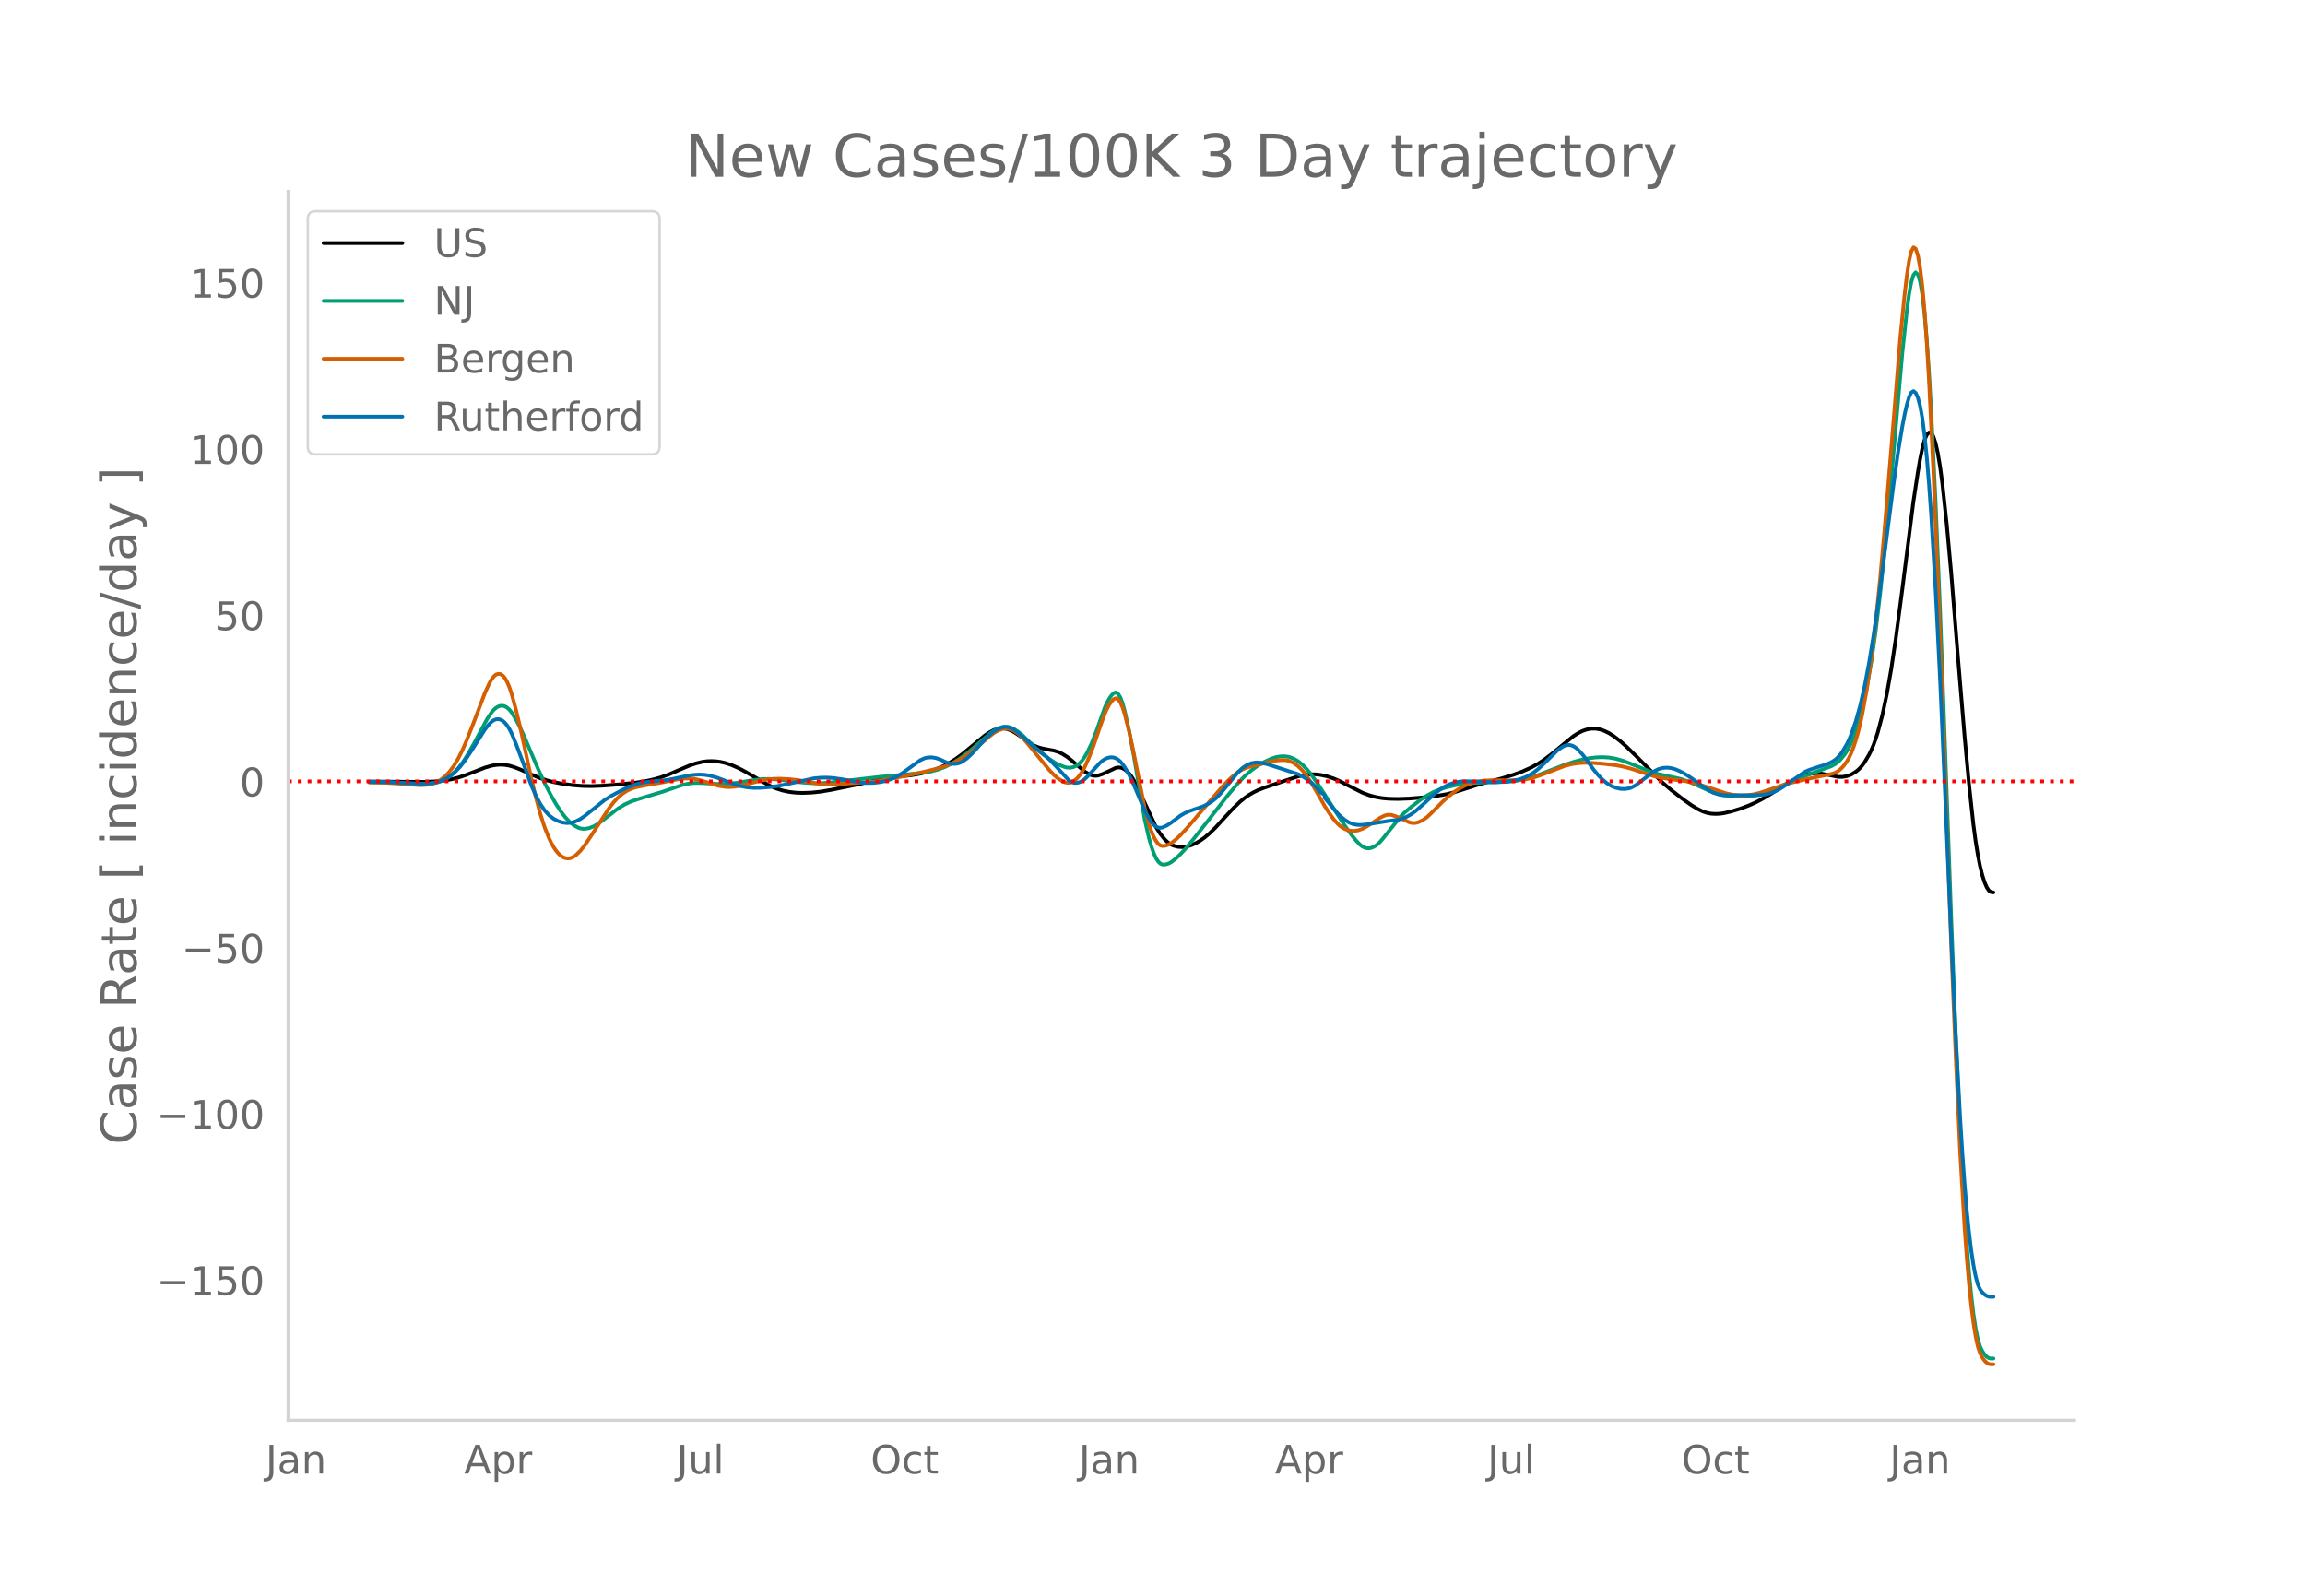 <svg height="864" viewBox="0 0 936 648" width="1248" xmlns="http://www.w3.org/2000/svg" xmlns:xlink="http://www.w3.org/1999/xlink"><defs><style>*{stroke-linecap:butt;stroke-linejoin:round}</style></defs><g id="figure_1"><path d="M0 648h936V0H0z" style="fill:#fff" id="patch_1"/><g id="axes_1"><path d="M117 576.72h725.4V77.76H117z" style="fill:none" id="patch_2"/><path clip-path="url(#p74e17506fe)" d="m149.973 317.358 14.434.103 8.119.032 4.51-.188 3.609-.384 2.706-.487 2.707-.676 2.706-.883 4.51-1.75 3.61-1.397 2.706-.8 1.804-.316 1.804-.111 1.804.096 1.805.312 1.804.527 2.706 1.043 4.511 2.06 3.608 1.474 2.707.886 2.706.685 3.609.689 4.51.595 3.609.279 3.608.063 4.511-.17 7.217-.565 6.315-.667 3.608-.553 3.609-.77 2.706-.779 3.609-1.306 4.51-1.958 3.609-1.537 2.706-.917 2.707-.647 1.804-.233 1.804-.07 1.804.086 1.805.24 1.804.395 2.706.875 2.707 1.185 2.706 1.423 9.924 5.706 2.706 1.186 2.706.867 2.707.572 2.706.31 2.706.097 3.609-.126 3.608-.374 4.511-.75 9.923-2.039 12.63-2.842 3.609-.404 6.315-.66 3.608-.624 3.609-.899 2.706-.899 2.706-1.128 2.707-1.4 2.706-1.709 2.707-1.969 3.608-2.964 5.413-4.5 1.804-1.215 1.804-.99 1.805-.594 1.804-.157 1.804.262 1.804.664 1.805 1.058 7.217 4.938 1.804.759 1.804.498 2.706.53 1.805.307 1.804.543 1.804.846 1.804 1.139 1.805 1.403 5.412 4.637 1.805 1.065.902.376.902.22.902.056.902-.107 1.805-.61 2.706-1.232 2.706-1.281.902-.169.903.048.902.263.902.481.902.705.902.936.902 1.17.902 1.4 1.805 3.484 7.217 15.588 1.804 2.877 1.804 2.244.902.883.902.722.902.561.903.408 1.804.47 1.804.109 1.804-.246 1.805-.549 1.804-.8 1.804-1.046 1.804-1.278 1.805-1.508 2.706-2.639 3.608-3.956 3.609-3.87 2.706-2.602 1.805-1.466 1.804-1.245 1.804-1.056 1.804-.874 2.707-1.043 8.119-2.75 5.413-1.775 2.706-.595 2.706-.269 1.805.023 1.804.193 2.706.575 2.707.893 2.706 1.171 3.609 1.867 5.412 2.734 2.707 1.031 2.706.74 2.706.462 2.707.24 3.608.074 4.511-.158 5.413-.435 6.315-.732 3.608-.63 2.707-.664 4.51-1.41 5.413-1.752 4.51-1.226 5.413-1.413 4.51-1.412 3.61-1.327 3.608-1.621 2.706-1.5 2.707-1.783 2.706-2.061 9.021-7.393 1.805-1.153 1.804-.92 1.804-.622 1.804-.315 1.805-.004 1.804.311 1.804.616 1.804.881 1.805 1.135 2.706 2.06 2.706 2.393 3.609 3.533 10.825 10.901 3.609 3.08 4.51 3.514 3.61 2.586 2.705 1.629 1.805.893 1.804.629 1.804.342 1.804.102 1.805-.088 1.804-.275 2.706-.635 3.609-1.095 3.608-1.352 2.707-1.213 2.706-1.418 3.609-2.148 7.217-4.56 2.706-1.446 2.706-1.176 1.805-.568 1.804-.38 1.804-.159 1.804.067 2.707.445 4.51.955 1.805.02 1.804-.295 1.804-.666 1.804-1.094.903-.715.902-.864.902-1.048.902-1.237 1.804-3.045.902-1.823.902-2.105.903-2.464.902-2.839 1.804-6.806 1.804-8.45 1.804-10.233 1.805-12.007 2.706-20.417 4.51-35.685 1.805-11.894.902-5.252.902-4.451.902-3.335.902-2.154.903-.975.902.216.902 1.455.902 2.747.902 4.049.902 5.349.902 6.65 1.805 16.759 1.804 19.735 2.706 33.666 2.707 32.383 1.804 19.59 1.804 16.627.902 6.705.902 5.612.903 4.548.902 3.628.902 2.851.902 2.103.902 1.356.902.607.902.116h0" style="fill:none;stroke:#000;stroke-linecap:round;stroke-width:1.5" id="line2d_1"/><path clip-path="url(#p74e17506fe)" d="m149.973 317.533 7.217.09 6.315.329 7.217.45 2.706-.04 1.804-.149 1.805-.33 1.804-.536 1.804-.81 1.804-1.157 1.805-1.509 1.804-1.912 1.804-2.368 1.804-2.795 2.707-4.735 5.412-10.07 1.805-2.719.902-1.04.902-.79.902-.54.902-.288.902-.035.902.234.903.519.902.806.902 1.094 1.804 2.935 1.804 3.511 1.805 3.972 5.412 12.723 2.707 5.774 2.706 5.205 1.804 3.109 1.805 2.77 1.804 2.408 1.804 1.956 1.804 1.484 1.805.998.902.3.902.165.902.027 1.804-.323 1.805-.704 1.804-1.052 2.706-2.056 5.413-4.178 2.706-1.62 2.707-1.24 2.706-.902 9.923-2.995 8.12-2.784 2.706-.565 1.804-.195 2.707-.028 3.608.227 3.609.205 3.608-.07 3.609-.369 4.51-.723 3.609-.567 2.706-.267 2.707-.051 3.608.24 6.315.81 4.51.48 3.609.197 3.609-.046 3.608-.3 19.847-2.256 10.825-.994 6.315-.608 3.609-.616 2.706-.732 2.707-1.01 2.706-1.327 2.706-1.644 2.707-1.93 2.706-2.194 8.12-7.013 1.803-1.18 1.805-.766.902-.223.902-.106.902.022.902.15.902.278.902.408 1.805 1.16 1.804 1.47 2.706 2.639 2.707 2.584 2.706 2.319 2.706 2.04 2.707 1.717 1.804.896 1.804.684.902.212.903.07.902-.078.902-.228.902-.385.902-.58.902-.811.902-1.052.902-1.292.903-1.532 1.804-3.747 1.804-4.523 3.609-10.141.902-1.986.902-1.655.902-1.322.902-.943.902-.322.902.54.903 1.448.902 2.358.902 3.222 1.804 8.123 1.804 9.618 4.51 26.366 1.805 7.799.902 3.12.902 2.57.903 2.013.902 1.457.902.9.902.377.902.018.902-.177.902-.34.902-.503 1.805-1.422 1.804-1.714 1.804-1.933 3.609-4.324 5.412-6.851 8.12-10.412 4.51-5.404 2.707-2.821 2.706-2.371 2.706-1.956 2.707-1.565 2.706-1.235 1.804-.582 1.805-.321 1.804-.054 1.804.274 1.804.661 1.805 1.054 1.804 1.452 1.804 1.853 1.804 2.224 2.707 3.806 5.413 8.444 5.412 8.324 2.707 3.775 1.804 2.233 1.804 1.895.902.672.902.45.903.231.902.015.902-.183.902-.359.902-.531.902-.705.902-.877 1.805-2.163 6.314-7.894 1.805-1.81 2.706-2.301 3.609-2.78 2.706-1.782 2.706-1.464 2.707-1.126 2.706-.824 3.609-.82 3.608-.557 3.609-.34 4.51-.182 9.022-.281 3.608-.39 2.706-.488 2.707-.678 3.608-1.168 5.413-2.093 5.413-2.087 3.608-1.193 3.609-.963 2.706-.53 2.707-.333 2.706-.11 2.706.16 2.707.474 2.706.758 2.707 1.016 9.02 3.648 2.707.8 3.609.77 5.412 1.18 2.707.877 2.706 1.106 8.12 3.657 2.706.78 2.706.465 2.706.248 3.609.065 2.706-.131 2.707-.37 2.706-.686 2.706-.947 3.609-1.576 7.217-3.142 5.413-2.102 9.021-3.346 1.804-.999.902-.695.903-.853 1.804-2.181.902-1.34.902-1.563.902-1.842.902-2.132 1.805-5.145.902-3.1.902-3.548 1.804-8.48 1.804-10.341 1.805-12.562 1.804-15.14 1.804-17.532 2.706-29.197 4.511-51.129 1.804-16.905.902-6.81.903-4.972.902-3.02.902-1.066.902.885.902 2.9.902 5.22.902 7.854.902 10.545.903 13.239.902 15.833 1.804 37.475 1.804 43.608 1.804 49.452 2.707 75.27 1.804 46.28 1.804 40.603 1.805 32.49.902 13.163.902 11.145.902 9.304.902 7.645.902 6.02.902 4.396.903 2.874.902 1.86.902 1.357.902.954.902.554.902.151.902-.025h0" style="fill:none;stroke:#009e73;stroke-linecap:round;stroke-width:1.5" id="line2d_2"/><path clip-path="url(#p74e17506fe)" d="m149.973 317.725 6.315.095 5.412.347 9.022.675 2.706-.193 1.804-.337 1.805-.63 1.804-.957 1.804-1.38 1.804-1.898 1.805-2.424 1.804-2.997 1.804-3.621 1.804-4.19 2.707-6.892 4.51-11.899 1.805-3.935.902-1.598.902-1.19.902-.756.902-.324.902.11.902.551.902 1.036.903 1.562.902 2.097.902 2.632 1.804 6.619 1.804 7.511 2.707 12.44 1.804 8.334 1.804 7.505 1.804 6.607 1.805 5.559 1.804 4.474.902 1.833.902 1.579.902 1.336.902 1.098.903.859.902.622.902.398.902.185.902-.024.902-.235.902-.444.903-.647 1.804-1.757 1.804-2.256 2.706-4.071 7.217-11.102 1.805-2.302 1.804-1.934 1.804-1.542 1.804-1.165 1.805-.858 1.804-.57 3.608-.733 7.217-1.255 6.315-1.255 2.707-.296 1.804-.026 1.804.164 1.804.354 2.707.77 5.413 1.68 2.706.457 1.804.085 1.804-.109 2.707-.422 2.706-.645 5.413-1.42 2.706-.49 2.707-.252 2.706-.054 3.609.181 3.608.406 3.609.646 3.608.654 2.707.329 2.706.113 4.51-.183 12.63-.905 4.511-.658 7.217-1.33 9.021-1.922 5.413-1.292 3.609-1.09 2.706-1.043 2.706-1.299 2.707-1.622 2.706-1.946 2.706-2.255 4.511-3.877 1.804-1.412 1.805-1.059 1.804-.641.902-.145.902-.005.902.138.902.28.902.423 1.805 1.242 1.804 1.656 1.804 2.03 9.021 10.992 1.805 1.95 1.804 1.564 1.804 1.12.902.385.902.217.903.002.902-.221.902-.446.902-.67.902-.905.902-1.147.902-1.39.902-1.635 1.805-3.99 1.804-4.71 2.706-7.923 1.805-4.953.902-1.996.902-1.663.902-1.33.902-.956.902-.38.902.4.903 1.22.902 2.04.902 2.815 1.804 7.105 1.804 8.366 4.51 22.766 1.805 6.659.902 2.643.902 2.162.903 1.677.902 1.191.902.706.902.25.902-.066.902-.24.902-.383.902-.528 1.805-1.429 1.804-1.694 2.706-2.92 9.924-11.674 4.51-5.23 2.707-2.819 1.804-1.627 1.804-1.402 1.804-1.09 1.805-.76 2.706-.792 3.609-.781 3.608-.863 1.804-.394 1.805-.2 1.804.006.902.115.902.226 1.804.807 1.805 1.284 1.804 1.789 1.804 2.3 1.804 2.76 2.707 4.6 2.706 4.77 1.804 2.832 1.805 2.5 1.804 2.04.902.797.902.649.902.502 1.805.63 1.804.185 1.804-.256 1.804-.643 1.805-.975 5.412-3.521 1.805-.891.902-.246.902-.082.902.082 1.804.561 2.707 1.16 2.706 1.257.902.239.902.084.902-.07.902-.22 1.805-.818 1.804-1.259 1.804-1.685 4.51-4.552 2.707-2.42 2.707-2.047 1.804-1.14 1.804-.94 1.804-.745 1.805-.576 1.804-.41 2.706-.35 2.707-.14 5.412.03 4.511-.014 2.706-.212 2.707-.461 2.706-.718 2.707-.964 9.02-3.475 2.707-.703 2.707-.425 2.706-.17 2.706.05 4.511.317 5.413.634 2.706.498 3.609.932 3.608 1.198 5.413 1.787 2.706.645 3.609.535 7.217.95 2.706.608 3.609 1.087 9.923 3.266 2.706.533 2.707.237 2.706-.066 2.707-.367 2.706-.662 3.608-1.167 6.315-2.16 4.511-1.202 9.923-2.176 3.609-.689 1.804-.468.902-.352.902-.523.903-.706.902-.89.902-1.075.902-1.275.902-1.56.902-1.932.902-2.319.902-2.706.903-3.11.902-3.591.902-4.15 1.804-10.019 1.804-12.325 1.805-14.87 1.804-17.658 1.804-20.155 2.706-32.558 3.609-44.443 1.804-18.118.902-7.612.902-6.05.903-3.924.902-1.687.902.55.902 2.787.902 5.058.902 7.499.902 10.11.902 12.755.903 15.401 1.804 37.763 1.804 43.477 1.804 48.215 3.609 100.33 1.804 44.664 1.804 38.644 1.805 30.785.902 12.416.902 10.47.902 8.714.902 7.146.902 5.617.902 4.089.903 2.656.902 1.707.902 1.241.902.871.902.502.902.133.902-.026h0" style="fill:none;stroke:#d55e00;stroke-linecap:round;stroke-width:1.5" id="line2d_3"/><path clip-path="url(#p74e17506fe)" d="m149.973 317.525 8.119.11 7.217.375 5.413.258 2.706-.066 2.706-.301 1.805-.423 1.804-.63 1.804-.924 1.804-1.237 1.805-1.566 1.804-1.95 1.804-2.342 2.707-4.013 5.412-8.557 1.805-2.273.902-.893.902-.632.902-.356.902-.082.902.195.902.473.902.775.903 1.096.902 1.422.902 1.747 1.804 4.297 2.706 7.176 3.609 9.895 1.804 4.089 1.804 3.347 1.805 2.65 1.804 1.967 1.804 1.339 1.804.933 1.805.582 1.804.212 1.804-.179 1.805-.57 1.804-.924 1.804-1.244 8.12-6.495 2.706-1.695 4.51-2.4 2.707-1.263 2.706-.98 2.706-.675 2.707-.37 7.217-.687 2.706-.513 6.315-1.354 2.706-.304 1.805-.05 1.804.115 1.804.291 2.706.708 2.707.984 4.51 1.744 2.707.82 2.706.522 2.707.234 2.706-.028 3.609-.268 3.608-.491 3.609-.729 10.825-2.346 2.706-.265 2.707-.049 2.706.188 3.609.521 7.217 1.288 2.706.203 2.706-.045 2.707-.328 1.804-.391 1.804-.548 1.805-.705 1.804-.905 1.804-1.147 7.217-5.222 1.804-.806.903-.225 1.804-.113 1.804.271 1.804.636 2.707 1.239 1.804.443.902.08.902-.037.902-.17.902-.308.903-.444 1.804-1.296 1.804-1.692 1.804-1.943 3.609-4.068 1.804-1.735 1.804-1.474 1.805-1.074 1.804-.634.902-.13.902.018.902.17.902.322.902.474 1.805 1.33 2.706 2.398 3.609 3.342 2.706 2.068 1.804 1.369 1.804 1.614 2.707 2.822 5.413 5.907.902.535.902.306.902.082.902-.122.902-.306.902-.486.902-.666.903-.845 5.412-5.895.903-.758.902-.596.902-.427.902-.256.902-.086.902.09.902.3.902.542.903.79.902 1.04.902 1.28 1.804 3.138 1.804 3.785 4.51 10.7 1.805 3.33.902 1.331.902 1.04.903.734.902.431.902.128.902-.159 1.804-.817 1.804-1.193 3.609-2.745 1.804-1.04 1.804-.809 2.707-.962 2.706-.896 1.804-.853 1.805-1.094 1.804-1.417 1.804-1.823 2.707-3.282 4.51-5.51 1.804-1.718 1.805-1.2 1.804-.731 1.804-.317 1.804.09 2.707.592 3.608 1.147 9.022 2.933 1.804.913 1.804 1.14 1.804 1.394 1.805 1.752 1.804 2.125 1.804 1.15v1.148l4.51 5.55 1.805 1.863 1.804 1.513 1.805 1.122 1.804.692 1.804.265 1.804-.03 1.805-.194 9.02-1.428 3.61-.454 1.804-.509 1.804-.75 1.804-1.021 1.804-1.324 2.707-2.406 5.412-4.968 1.805-1.36 1.804-1.12 1.804-.876 1.805-.632 1.804-.4 1.804-.214 2.706-.014 10.826.354 4.51-.304 3.61-.518 1.803-.442 1.805-.659 1.804-.878 1.804-1.125 1.804-1.396 2.707-2.501 5.412-5.31 1.805-1.223.902-.431.902-.268.902-.063.902.15.902.362.902.576.903.78 1.804 1.963 1.804 2.337 2.706 3.81 1.805 2.193 1.804 1.854 1.804 1.495 1.804 1.118 1.805.747 1.804.41 1.804.08 1.805-.273.902-.303 1.804-.964 2.706-2.073 4.51-3.44 1.805-.958 1.804-.526 1.805-.142 1.804.196 1.804.53 1.804.788 1.805.969 2.706 1.739 3.609 2.644 1.804 1.305 1.804 1.107 1.804.89 1.805.622 1.804.342 2.706.118 9.924-.05 3.608-.125 1.804-.293 1.805-.524 1.804-.75 1.804-.953 2.706-1.777 7.218-5.036 1.804-.804 3.608-1.196 3.609-1.118 1.804-.84.902-.522.902-.65.902-.835.903-1.032.902-1.228 1.804-3.054.902-1.873.902-2.158 1.804-5.193 1.805-6.428 1.804-7.926 1.804-9.49 1.804-11.031 1.805-12.483 2.706-21.082 3.609-27.771 1.804-12.858 1.804-10.927.902-4.632.902-4.015.902-3.089.903-1.853.902-.557.902.74.902 2.037.902 3.393.902 5.042.902 6.985.902 8.985.903 10.986.902 12.935 1.804 30.665 1.804 36.197 1.804 41.508 2.707 63.365 1.804 38.83 1.804 33.85.903 14.266.902 12.465.902 10.66.902 8.897.902 7.32.902 5.933.902 4.584.902 3.235.903 1.976.902 1.174.902.828.902.573.902.318 1.804.03h0" style="fill:none;stroke:#0072b2;stroke-linecap:round;stroke-width:1.5" id="line2d_4"/><path clip-path="url(#p74e17506fe)" d="M117 317.285h725.4" style="fill:none;stroke:red;stroke-dasharray:1.5,2.475;stroke-dashoffset:0;stroke-width:1.5" id="line2d_5"/><path d="M117 576.72V77.76" style="fill:none;stroke:#d3d3d3;stroke-linecap:square;stroke-linejoin:miter;stroke-width:1.25" id="patch_3"/><path d="M117 576.72h725.4" style="fill:none;stroke:#d3d3d3;stroke-linecap:square;stroke-linejoin:miter;stroke-width:1.25" id="patch_4"/><g id="matplotlib.axis_1"><g id="xtick_1"><g style="fill:#696969" transform="matrix(.16 0 0 -.16 107.87 598.378)" id="text_1"><defs><path d="M9.813 72.906h9.859V5.078q0-13.187-5-19.14-5-5.954-16.094-5.954h-3.75v8.297h3.078q6.531 0 9.219 3.672Q9.813-4.39 9.813 5.078z" id="DejaVuSans-74"/><path d="M34.281 27.484q-10.89 0-15.093-2.484-4.204-2.484-4.204-8.5 0-4.781 3.157-7.594 3.156-2.797 8.562-2.797 7.485 0 12 5.297 4.516 5.297 4.516 14.078v2zm17.922 3.72V0H43.22v8.297Q40.14 3.328 35.547.953q-4.594-2.375-11.234-2.375-8.391 0-13.36 4.719Q6 8.016 6 15.922q0 9.219 6.172 13.906 6.187 4.688 18.437 4.688h12.61v.89q0 6.203-4.078 9.594-4.078 3.39-11.453 3.39-4.688 0-9.141-1.124-4.438-1.125-8.531-3.375v8.312q4.921 1.906 9.562 2.844 4.64.953 9.031.953 11.875 0 17.735-6.156 5.86-6.14 5.86-18.64z" id="DejaVuSans-97"/><path d="M54.89 33.016V0h-8.984v32.719q0 7.765-3.031 11.61-3.031 3.858-9.078 3.858-7.281 0-11.484-4.64-4.204-4.625-4.204-12.64V0H9.08v54.688h9.03v-8.5q3.235 4.937 7.594 7.374Q30.078 56 35.797 56q9.422 0 14.25-5.828 4.844-5.828 4.844-17.156z" id="DejaVuSans-110"/></defs><use xlink:href="#DejaVuSans-74"/><use x="29.492" xlink:href="#DejaVuSans-97"/><use x="90.771" xlink:href="#DejaVuSans-110"/></g></g><g id="xtick_2"><g style="fill:#696969" transform="matrix(.16 0 0 -.16 188.456 598.378)" id="text_2"><defs><path d="M34.188 63.188 20.797 26.906h26.812zm-5.579 9.718h11.188L67.578 0h-10.25l-6.64 18.703h-32.86L11.188 0H.78z" id="DejaVuSans-65"/><path d="M18.11 8.203v-29H9.077v75.484h9.031v-8.296q2.844 4.875 7.157 7.234Q29.594 56 35.594 56q9.968 0 16.187-7.906 6.235-7.907 6.235-20.797T51.78 6.484q-6.218-7.906-16.187-7.906-6 0-10.328 2.375-4.313 2.375-7.157 7.25zm30.578 19.094q0 9.906-4.079 15.547-4.078 5.64-11.203 5.64-7.14 0-11.218-5.64-4.079-5.64-4.079-15.547 0-9.906 4.078-15.547 4.079-5.64 11.22-5.64 7.124 0 11.202 5.64t4.078 15.547z" id="DejaVuSans-112"/><path d="M41.11 46.297q-1.516.875-3.297 1.281Q36.03 48 33.89 48q-7.625 0-11.703-4.953-4.079-4.953-4.079-14.234V0H9.08v54.688h9.03v-8.5q2.844 4.984 7.375 7.39Q30.031 56 36.531 56q.922 0 2.047-.125 1.125-.11 2.484-.36z" id="DejaVuSans-114"/></defs><use xlink:href="#DejaVuSans-65"/><use x="68.408" xlink:href="#DejaVuSans-112"/><use x="131.885" xlink:href="#DejaVuSans-114"/></g></g><g id="xtick_3"><g style="fill:#696969" transform="matrix(.16 0 0 -.16 274.737 598.378)" id="text_3"><defs><path d="M8.5 21.578v33.11h8.984V21.922q0-7.766 3.016-11.656 3.031-3.875 9.094-3.875 7.265 0 11.484 4.64 4.234 4.64 4.234 12.656v31h8.985V0h-8.984v8.406Q42.047 3.422 37.718 1q-4.313-2.422-10.032-2.422-9.421 0-14.312 5.86Q8.5 10.296 8.5 21.578zM31.11 56z" id="DejaVuSans-117"/><path d="M9.422 75.984h8.984V0H9.422z" id="DejaVuSans-108"/></defs><use xlink:href="#DejaVuSans-74"/><use x="29.492" xlink:href="#DejaVuSans-117"/><use x="92.871" xlink:href="#DejaVuSans-108"/></g></g><g id="xtick_4"><g style="fill:#696969" transform="matrix(.16 0 0 -.16 353.553 598.378)" id="text_4"><defs><path d="M39.406 66.219q-10.75 0-17.078-8.016-6.312-8-6.312-21.828 0-13.766 6.312-21.781 6.328-8 17.078-8 10.735 0 17.016 8 6.281 8.015 6.281 21.781 0 13.828-6.281 21.828-6.281 8.016-17.016 8.016zm0 8q15.328 0 24.5-10.281 9.188-10.282 9.188-27.563 0-17.234-9.188-27.516-9.172-10.28-24.5-10.28-15.375 0-24.593 10.25-9.204 10.265-9.204 27.546t9.204 27.563q9.218 10.28 24.593 10.28z" id="DejaVuSans-79"/><path d="M48.781 52.594v-8.407q-3.812 2.11-7.64 3.157-3.828 1.047-7.735 1.047-8.75 0-13.593-5.547-4.829-5.532-4.829-15.547 0-10.016 4.829-15.563 4.843-5.53 13.593-5.53 3.907 0 7.735 1.046 3.828 1.047 7.64 3.156V2.094Q45.016.344 40.984-.531q-4.015-.89-8.562-.89-12.36 0-19.64 7.765-7.266 7.765-7.266 20.953 0 13.375 7.343 21.031Q20.22 56 33.016 56q4.14 0 8.093-.86 3.953-.843 7.672-2.546z" id="DejaVuSans-99"/><path d="M18.313 70.219V54.688h18.5v-6.985h-18.5V18.016q0-6.688 1.828-8.594 1.828-1.906 7.453-1.906h9.218V0h-9.218q-10.407 0-14.36 3.875-3.953 3.89-3.953 14.14v29.688H2.687v6.984h6.594V70.22z" id="DejaVuSans-116"/></defs><use xlink:href="#DejaVuSans-79"/><use x="78.711" xlink:href="#DejaVuSans-99"/><use x="133.691" xlink:href="#DejaVuSans-116"/></g></g><g id="xtick_5"><g style="fill:#696969" transform="matrix(.16 0 0 -.16 438.048 598.378)" id="text_5"><use xlink:href="#DejaVuSans-74"/><use x="29.492" xlink:href="#DejaVuSans-97"/><use x="90.771" xlink:href="#DejaVuSans-110"/></g></g><g id="xtick_6"><g style="fill:#696969" transform="matrix(.16 0 0 -.16 517.732 598.378)" id="text_6"><use xlink:href="#DejaVuSans-65"/><use x="68.408" xlink:href="#DejaVuSans-112"/><use x="131.885" xlink:href="#DejaVuSans-114"/></g></g><g id="xtick_7"><g style="fill:#696969" transform="matrix(.16 0 0 -.16 604.013 598.378)" id="text_7"><use xlink:href="#DejaVuSans-74"/><use x="29.492" xlink:href="#DejaVuSans-117"/><use x="92.871" xlink:href="#DejaVuSans-108"/></g></g><g id="xtick_8"><g style="fill:#696969" transform="matrix(.16 0 0 -.16 682.829 598.378)" id="text_8"><use xlink:href="#DejaVuSans-79"/><use x="78.711" xlink:href="#DejaVuSans-99"/><use x="133.691" xlink:href="#DejaVuSans-116"/></g></g><g id="xtick_9"><g style="fill:#696969" transform="matrix(.16 0 0 -.16 767.325 598.378)" id="text_9"><use xlink:href="#DejaVuSans-74"/><use x="29.492" xlink:href="#DejaVuSans-97"/><use x="90.771" xlink:href="#DejaVuSans-110"/></g></g></g><g id="matplotlib.axis_2"><g id="ytick_1"><g style="fill:#696969" transform="matrix(.16 0 0 -.16 63.553 525.867)" id="text_10"><defs><path d="M10.594 35.5h62.593v-8.297H10.594z" id="DejaVuSans-8722"/><path d="M12.406 8.297h16.11v55.625l-17.532-3.516v8.985l17.438 3.515h9.86V8.296H54.39V0H12.406z" id="DejaVuSans-49"/><path d="M10.797 72.906h38.719v-8.312H19.828v-17.86q2.14.735 4.281 1.094 2.157.36 4.313.36 12.203 0 19.328-6.688 7.14-6.688 7.14-18.11 0-11.765-7.328-18.296-7.328-6.516-20.656-6.516-4.593 0-9.36.781-4.75.782-9.827 2.344v9.922q4.39-2.39 9.078-3.563 4.687-1.171 9.906-1.171 8.453 0 13.375 4.437 4.938 4.438 4.938 12.063 0 7.609-4.938 12.047-4.922 4.453-13.375 4.453-3.953 0-7.89-.875-3.922-.875-8.016-2.735z" id="DejaVuSans-53"/><path d="M31.781 66.406q-7.61 0-11.453-7.5Q16.5 51.422 16.5 36.375q0-14.984 3.828-22.484 3.844-7.5 11.453-7.5 7.672 0 11.5 7.5 3.844 7.5 3.844 22.484 0 15.047-3.844 22.531-3.828 7.5-11.5 7.5zm0 7.813q12.266 0 18.735-9.703 6.468-9.688 6.468-28.141 0-18.406-6.468-28.11-6.47-9.687-18.735-9.687-12.25 0-18.718 9.688-6.47 9.703-6.47 28.109 0 18.453 6.47 28.14Q19.53 74.22 31.78 74.22z" id="DejaVuSans-48"/></defs><use xlink:href="#DejaVuSans-8722"/><use x="83.789" xlink:href="#DejaVuSans-49"/><use x="147.412" xlink:href="#DejaVuSans-53"/><use x="211.035" xlink:href="#DejaVuSans-48"/></g></g><g id="ytick_2"><g style="fill:#696969" transform="matrix(.16 0 0 -.16 63.553 458.366)" id="text_11"><use xlink:href="#DejaVuSans-8722"/><use x="83.789" xlink:href="#DejaVuSans-49"/><use x="147.412" xlink:href="#DejaVuSans-48"/><use x="211.035" xlink:href="#DejaVuSans-48"/></g></g><g id="ytick_3"><g style="fill:#696969" transform="matrix(.16 0 0 -.16 73.733 390.865)" id="text_12"><use xlink:href="#DejaVuSans-8722"/><use x="83.789" xlink:href="#DejaVuSans-53"/><use x="147.412" xlink:href="#DejaVuSans-48"/></g></g><g id="ytick_4"><use xlink:href="#DejaVuSans-48" style="fill:#696969" transform="matrix(.16 0 0 -.16 97.32 323.364)" id="text_13"/></g><g id="ytick_5"><g style="fill:#696969" transform="matrix(.16 0 0 -.16 87.14 255.863)" id="text_14"><use xlink:href="#DejaVuSans-53"/><use x="63.623" xlink:href="#DejaVuSans-48"/></g></g><g id="ytick_6"><g style="fill:#696969" transform="matrix(.16 0 0 -.16 76.96 188.362)" id="text_15"><use xlink:href="#DejaVuSans-49"/><use x="63.623" xlink:href="#DejaVuSans-48"/><use x="127.246" xlink:href="#DejaVuSans-48"/></g></g><g id="ytick_7"><g style="fill:#696969" transform="matrix(.16 0 0 -.16 76.96 120.86)" id="text_16"><use xlink:href="#DejaVuSans-49"/><use x="63.623" xlink:href="#DejaVuSans-53"/><use x="127.246" xlink:href="#DejaVuSans-48"/></g></g><g style="fill:#696969" transform="matrix(0 -.2 -.2 0 55.393 464.8)" id="text_17"><defs><path d="M64.406 67.281v-10.39q-4.984 4.64-10.625 6.922-5.64 2.296-11.984 2.296-12.5 0-19.14-7.64-6.641-7.64-6.641-22.094 0-14.406 6.64-22.047 6.64-7.64 19.14-7.64 6.345 0 11.985 2.296 5.64 2.297 10.625 6.938V5.609Q59.234 2.094 53.437.33q-5.78-1.75-12.218-1.75-16.563 0-26.094 10.124-9.516 10.14-9.516 27.672 0 17.578 9.516 27.703 9.531 10.14 26.094 10.14 6.531 0 12.312-1.734 5.797-1.734 10.875-5.203z" id="DejaVuSans-67"/><path d="M44.281 53.078v-8.5q-3.797 1.953-7.906 2.922-4.094.984-8.5.984-6.688 0-10.031-2.047-3.344-2.046-3.344-6.156 0-3.125 2.39-4.906 2.391-1.781 9.626-3.39l3.078-.688q9.562-2.047 13.593-5.781 4.032-3.735 4.032-10.422 0-7.625-6.032-12.078-6.03-4.438-16.578-4.438-4.39 0-9.156.86Q10.688.296 5.422 2v9.281q4.984-2.594 9.812-3.89 4.829-1.282 9.579-1.282 6.343 0 9.75 2.172 3.421 2.172 3.421 6.125 0 3.656-2.468 5.61-2.453 1.953-10.813 3.765l-3.125.735q-8.344 1.75-12.062 5.39-3.704 3.64-3.704 9.985 0 7.718 5.47 11.906Q16.75 56 26.811 56q4.97 0 9.36-.734 4.406-.72 8.11-2.188z" id="DejaVuSans-115"/><path d="M56.203 29.594v-4.39H14.891q.593-9.282 5.593-14.142 5-4.859 13.938-4.859 5.172 0 10.031 1.266 4.86 1.265 9.656 3.812v-8.5Q49.266.734 44.187-.344 39.11-1.422 33.892-1.422q-13.094 0-20.735 7.61-7.64 7.625-7.64 20.625 0 13.421 7.25 21.296Q20.016 56 32.328 56q11.031 0 17.453-7.11 6.422-7.093 6.422-19.296zm-8.984 2.64q-.094 7.36-4.125 11.75-4.032 4.407-10.672 4.407-7.516 0-12.031-4.25-4.516-4.25-5.203-11.97z" id="DejaVuSans-101"/><path d="M44.39 34.188q3.172-1.079 6.172-4.594 3-3.516 6.032-9.672L66.609 0H56l-9.313 18.703q-3.624 7.328-7.015 9.719-3.39 2.39-9.25 2.39h-10.75V0h-9.86v72.906h22.266q12.5 0 18.656-5.234 6.157-5.219 6.157-15.766 0-6.89-3.203-11.437-3.204-4.532-9.297-6.282zM19.673 64.797V38.922h12.406q7.125 0 10.766 3.297 3.64 3.297 3.64 9.687 0 6.39-3.64 9.64-3.64 3.25-10.766 3.25z" id="DejaVuSans-82"/><path d="M8.594 75.984h20.703V69H17.578V-6.203h11.719v-6.984H8.594z" id="DejaVuSans-91"/><path d="M9.422 54.688h8.984V0H9.422zm0 21.296h8.984v-11.39H9.422z" id="DejaVuSans-105"/><path d="M45.406 46.39v29.594h8.985V0h-8.985v8.203Q42.578 3.328 38.25.953q-4.313-2.375-10.375-2.375-9.906 0-16.14 7.906-6.22 7.922-6.22 20.813 0 12.89 6.22 20.797Q17.968 56 27.874 56q6.063 0 10.375-2.375 4.328-2.36 7.156-7.234zm-30.61-19.093q0-9.906 4.079-15.547 4.078-5.64 11.203-5.64 7.125 0 11.219 5.64 4.11 5.64 4.11 15.547 0 9.906-4.11 15.547-4.094 5.64-11.219 5.64-7.125 0-11.203-5.64-4.078-5.64-4.078-15.547z" id="DejaVuSans-100"/><path d="M25.39 72.906h8.297L8.297-9.28H0z" id="DejaVuSans-47"/><path d="M32.172-5.078q-3.797-9.766-7.422-12.735-3.61-2.984-9.656-2.984H7.906v7.516h5.282q3.703 0 5.75 1.765Q21-9.766 23.483-3.219l1.61 4.094-22.11 53.813H12.5l17.094-42.766 17.093 42.766h9.516z" id="DejaVuSans-121"/><path d="M30.422 75.984v-89.171H9.719v6.984H21.39V69H9.719v6.984z" id="DejaVuSans-93"/></defs><use xlink:href="#DejaVuSans-67"/><use x="69.824" xlink:href="#DejaVuSans-97"/><use x="131.104" xlink:href="#DejaVuSans-115"/><use x="183.203" xlink:href="#DejaVuSans-101"/><use x="244.727" xlink:href="#DejaVuSans-32"/><use x="276.514" xlink:href="#DejaVuSans-82"/><use x="343.746" xlink:href="#DejaVuSans-97"/><use x="405.025" xlink:href="#DejaVuSans-116"/><use x="444.234" xlink:href="#DejaVuSans-101"/><use x="505.758" xlink:href="#DejaVuSans-32"/><use x="537.545" xlink:href="#DejaVuSans-91"/><use x="576.559" xlink:href="#DejaVuSans-32"/><use x="608.346" xlink:href="#DejaVuSans-105"/><use x="636.129" xlink:href="#DejaVuSans-110"/><use x="699.508" xlink:href="#DejaVuSans-99"/><use x="754.488" xlink:href="#DejaVuSans-105"/><use x="782.271" xlink:href="#DejaVuSans-100"/><use x="845.748" xlink:href="#DejaVuSans-101"/><use x="907.271" xlink:href="#DejaVuSans-110"/><use x="970.65" xlink:href="#DejaVuSans-99"/><use x="1025.631" xlink:href="#DejaVuSans-101"/><use x="1087.154" xlink:href="#DejaVuSans-47"/><use x="1120.846" xlink:href="#DejaVuSans-100"/><use x="1184.322" xlink:href="#DejaVuSans-97"/><use x="1245.602" xlink:href="#DejaVuSans-121"/><use x="1304.781" xlink:href="#DejaVuSans-32"/><use x="1336.568" xlink:href="#DejaVuSans-93"/></g></g><g style="fill:#696969" transform="matrix(.24 0 0 -.24 278.113 71.76)" id="text_18"><defs><path d="M9.813 72.906h13.28l32.329-60.984v60.984h9.562V0h-13.28L19.39 60.984V0H9.813z" id="DejaVuSans-78"/><path d="M4.203 54.688h8.985l11.234-42.672 11.172 42.672h10.593l11.235-42.672 11.187 42.672h8.985L63.28 0H52.688L40.922 44.828 29.109 0H18.5z" id="DejaVuSans-119"/><path d="M9.813 72.906h9.859V42.094L52.39 72.906h12.703L28.906 38.922 67.672 0H54.688L19.672 35.11V0h-9.86z" id="DejaVuSans-75"/><path d="M40.578 39.313Q47.656 37.797 51.625 33q3.984-4.781 3.984-11.813 0-10.78-7.422-16.703-7.421-5.906-21.093-5.906-4.578 0-9.438.906-4.86.907-10.031 2.72v9.515q4.094-2.39 8.969-3.61 4.89-1.218 10.218-1.218 9.266 0 14.125 3.656 4.86 3.656 4.86 10.64 0 6.454-4.516 10.079-4.515 3.64-12.562 3.64h-8.5v8.11h8.89q7.266 0 11.125 2.906 3.86 2.906 3.86 8.375 0 5.61-3.985 8.61-3.968 3.015-11.39 3.015-4.063 0-8.703-.89-4.641-.876-10.203-2.72v8.782q5.624 1.562 10.53 2.344 4.907.78 9.25.78 11.235 0 17.766-5.109 6.547-5.093 6.547-13.78 0-6.063-3.468-10.235-3.47-4.172-9.86-5.782z" id="DejaVuSans-51"/><path d="M19.672 64.797V8.109h11.922q15.093 0 22.093 6.829 7 6.843 7 21.593 0 14.64-7 21.453-7 6.813-22.093 6.813zm-9.86 8.11h20.266q21.188 0 31.094-8.813 9.922-8.813 9.922-27.563 0-18.86-9.969-27.703Q51.172 0 30.078 0H9.813z" id="DejaVuSans-68"/><path d="M9.422 54.688h8.984V-.984q0-10.438-3.984-15.125-3.969-4.688-12.813-4.688h-3.421v7.61H.594q5.125 0 6.968 2.374 1.86 2.36 1.86 9.829zm0 21.296h8.984v-11.39H9.422z" id="DejaVuSans-106"/><path d="M30.61 48.39q-7.22 0-11.422-5.64-4.204-5.64-4.204-15.453 0-9.813 4.172-15.453 4.188-5.64 11.453-5.64 7.188 0 11.375 5.655 4.203 5.672 4.203 15.438 0 9.719-4.203 15.406-4.187 5.688-11.375 5.688zm0 7.61q11.718 0 18.406-7.625 6.703-7.61 6.703-21.078 0-13.422-6.703-21.078-6.688-7.64-18.407-7.64-11.765 0-18.437 7.64-6.656 7.656-6.656 21.078 0 13.469 6.656 21.078Q18.844 56 30.609 56z" id="DejaVuSans-111"/></defs><use xlink:href="#DejaVuSans-78"/><use x="74.805" xlink:href="#DejaVuSans-101"/><use x="136.328" xlink:href="#DejaVuSans-119"/><use x="218.115" xlink:href="#DejaVuSans-32"/><use x="249.902" xlink:href="#DejaVuSans-67"/><use x="319.727" xlink:href="#DejaVuSans-97"/><use x="381.006" xlink:href="#DejaVuSans-115"/><use x="433.105" xlink:href="#DejaVuSans-101"/><use x="494.629" xlink:href="#DejaVuSans-115"/><use x="546.729" xlink:href="#DejaVuSans-47"/><use x="580.42" xlink:href="#DejaVuSans-49"/><use x="644.043" xlink:href="#DejaVuSans-48"/><use x="707.666" xlink:href="#DejaVuSans-48"/><use x="771.289" xlink:href="#DejaVuSans-75"/><use x="836.865" xlink:href="#DejaVuSans-32"/><use x="868.652" xlink:href="#DejaVuSans-51"/><use x="932.275" xlink:href="#DejaVuSans-32"/><use x="964.063" xlink:href="#DejaVuSans-68"/><use x="1041.064" xlink:href="#DejaVuSans-97"/><use x="1102.344" xlink:href="#DejaVuSans-121"/><use x="1161.523" xlink:href="#DejaVuSans-32"/><use x="1193.311" xlink:href="#DejaVuSans-116"/><use x="1232.52" xlink:href="#DejaVuSans-114"/><use x="1273.633" xlink:href="#DejaVuSans-97"/><use x="1334.912" xlink:href="#DejaVuSans-106"/><use x="1362.695" xlink:href="#DejaVuSans-101"/><use x="1424.219" xlink:href="#DejaVuSans-99"/><use x="1479.199" xlink:href="#DejaVuSans-116"/><use x="1518.408" xlink:href="#DejaVuSans-111"/><use x="1579.59" xlink:href="#DejaVuSans-114"/><use x="1620.703" xlink:href="#DejaVuSans-121"/></g><g id="legend_1"><path d="M128.2 184.5h136.45q3.2 0 3.2-3.2V88.96q0-3.2-3.2-3.2H128.2q-3.2 0-3.2 3.2v92.34q0 3.2 3.2 3.2z" style="fill:none;opacity:.8;stroke:#ccc;stroke-linejoin:miter" id="patch_5"/><path d="M131.4 98.718h32" style="fill:none;stroke:#000;stroke-linecap:round;stroke-width:1.5" id="line2d_6"/><g style="fill:#696969" transform="matrix(.16 0 0 -.16 176.2 104.317)" id="text_19"><defs><path d="M8.688 72.906h9.921V28.61q0-11.718 4.235-16.875 4.25-5.14 13.781-5.14 9.469 0 13.719 5.14 4.25 5.157 4.25 16.875v44.297H64.5V27.391q0-14.25-7.063-21.532-7.046-7.28-20.812-7.28-13.828 0-20.89 7.28-7.047 7.282-7.047 21.532z" id="DejaVuSans-85"/><path d="M53.516 70.516V60.89q-5.61 2.687-10.594 4-4.984 1.328-9.625 1.328-8.047 0-12.422-3.125t-4.375-8.89q0-4.845 2.906-7.313 2.907-2.453 11.016-3.97l5.953-1.218q11.031-2.11 16.281-7.406 5.25-5.297 5.25-14.172 0-10.61-7.11-16.078-7.093-5.469-20.812-5.469-5.172 0-11.015 1.172Q13.14.922 6.89 3.219v10.156q6-3.36 11.765-5.078 5.766-1.703 11.328-1.703 8.438 0 13.032 3.312 4.593 3.328 4.593 9.485 0 5.359-3.297 8.39-3.296 3.032-10.812 4.547L27.484 33.5q-11.03 2.188-15.968 6.875-4.922 4.688-4.922 13.047 0 9.672 6.812 15.234 6.813 5.563 18.766 5.563 5.14 0 10.453-.938 5.328-.922 10.89-2.765z" id="DejaVuSans-83"/></defs><use xlink:href="#DejaVuSans-85"/><use x="73.193" xlink:href="#DejaVuSans-83"/></g><path d="M131.4 122.203h32" style="fill:none;stroke:#009e73;stroke-linecap:round;stroke-width:1.5" id="line2d_8"/><g style="fill:#696969" transform="matrix(.16 0 0 -.16 176.2 127.802)" id="text_20"><use xlink:href="#DejaVuSans-78"/><use x="74.805" xlink:href="#DejaVuSans-74"/></g><path d="M131.4 145.688h32" style="fill:none;stroke:#d55e00;stroke-linecap:round;stroke-width:1.5" id="line2d_10"/><g style="fill:#696969" transform="matrix(.16 0 0 -.16 176.2 151.287)" id="text_21"><defs><path d="M19.672 34.813V8.108H35.5q7.953 0 11.781 3.297 3.844 3.297 3.844 10.078 0 6.844-3.844 10.078-3.828 3.25-11.781 3.25zm0 29.984V42.828h14.61q7.218 0 10.75 2.703 3.546 2.719 3.546 8.282 0 5.515-3.547 8.25-3.531 2.734-10.75 2.734zm-9.86 8.11h25.204q11.28 0 17.375-4.688Q58.5 63.53 58.5 54.89q0-6.703-3.125-10.657-3.125-3.953-9.188-4.922 7.282-1.562 11.313-6.53 4.031-4.954 4.031-12.376 0-9.765-6.64-15.093Q48.25 0 35.984 0H9.812z" id="DejaVuSans-66"/><path d="M45.406 27.984q0 9.766-4.031 15.125-4.016 5.375-11.297 5.375-7.219 0-11.25-5.375-4.031-5.359-4.031-15.125 0-9.718 4.031-15.093t11.25-5.375q7.281 0 11.297 5.375 4.031 5.375 4.031 15.093zm8.985-21.203q0-13.953-6.203-20.765Q42-20.797 29.203-20.797q-4.734 0-8.937.703-4.203.703-8.157 2.172v8.735q3.954-2.141 7.813-3.157 3.86-1.031 7.86-1.031 8.843 0 13.234 4.61 4.39 4.609 4.39 13.937v4.453q-2.781-4.844-7.125-7.234Q33.938 0 27.875 0 17.828 0 11.672 7.656q-6.156 7.672-6.156 20.328 0 12.688 6.156 20.344Q17.828 56 27.875 56q6.063 0 10.406-2.39 4.344-2.391 7.125-7.22v8.297h8.985z" id="DejaVuSans-103"/></defs><use xlink:href="#DejaVuSans-66"/><use x="68.604" xlink:href="#DejaVuSans-101"/><use x="130.127" xlink:href="#DejaVuSans-114"/><use x="169.49" xlink:href="#DejaVuSans-103"/><use x="232.967" xlink:href="#DejaVuSans-101"/><use x="294.49" xlink:href="#DejaVuSans-110"/></g><path d="M131.4 169.173h32" style="fill:none;stroke:#0072b2;stroke-linecap:round;stroke-width:1.5" id="line2d_12"/><g style="fill:#696969" transform="matrix(.16 0 0 -.16 176.2 174.773)" id="text_22"><defs><path d="M54.89 33.016V0h-8.984v32.719q0 7.765-3.031 11.61-3.031 3.858-9.078 3.858-7.281 0-11.484-4.64-4.204-4.625-4.204-12.64V0H9.08v75.984h9.03V46.188q3.235 4.937 7.594 7.374Q30.078 56 35.797 56q9.422 0 14.25-5.828 4.844-5.828 4.844-17.156z" id="DejaVuSans-104"/><path d="M37.11 75.984V68.5h-8.594q-4.828 0-6.72-1.953-1.874-1.953-1.874-7.031v-4.828h14.797v-6.985H19.922V0H10.89v47.703H2.297v6.984h8.594V58.5q0 9.125 4.25 13.297 4.25 4.187 13.468 4.187z" id="DejaVuSans-102"/></defs><use xlink:href="#DejaVuSans-82"/><use x="64.982" xlink:href="#DejaVuSans-117"/><use x="128.361" xlink:href="#DejaVuSans-116"/><use x="167.57" xlink:href="#DejaVuSans-104"/><use x="230.949" xlink:href="#DejaVuSans-101"/><use x="292.473" xlink:href="#DejaVuSans-114"/><use x="333.586" xlink:href="#DejaVuSans-102"/><use x="368.791" xlink:href="#DejaVuSans-111"/><use x="429.973" xlink:href="#DejaVuSans-114"/><use x="469.336" xlink:href="#DejaVuSans-100"/></g></g></g></g><defs><clipPath id="p74e17506fe"><path d="M117 77.76h725.4v498.96H117z"/></clipPath></defs></svg>